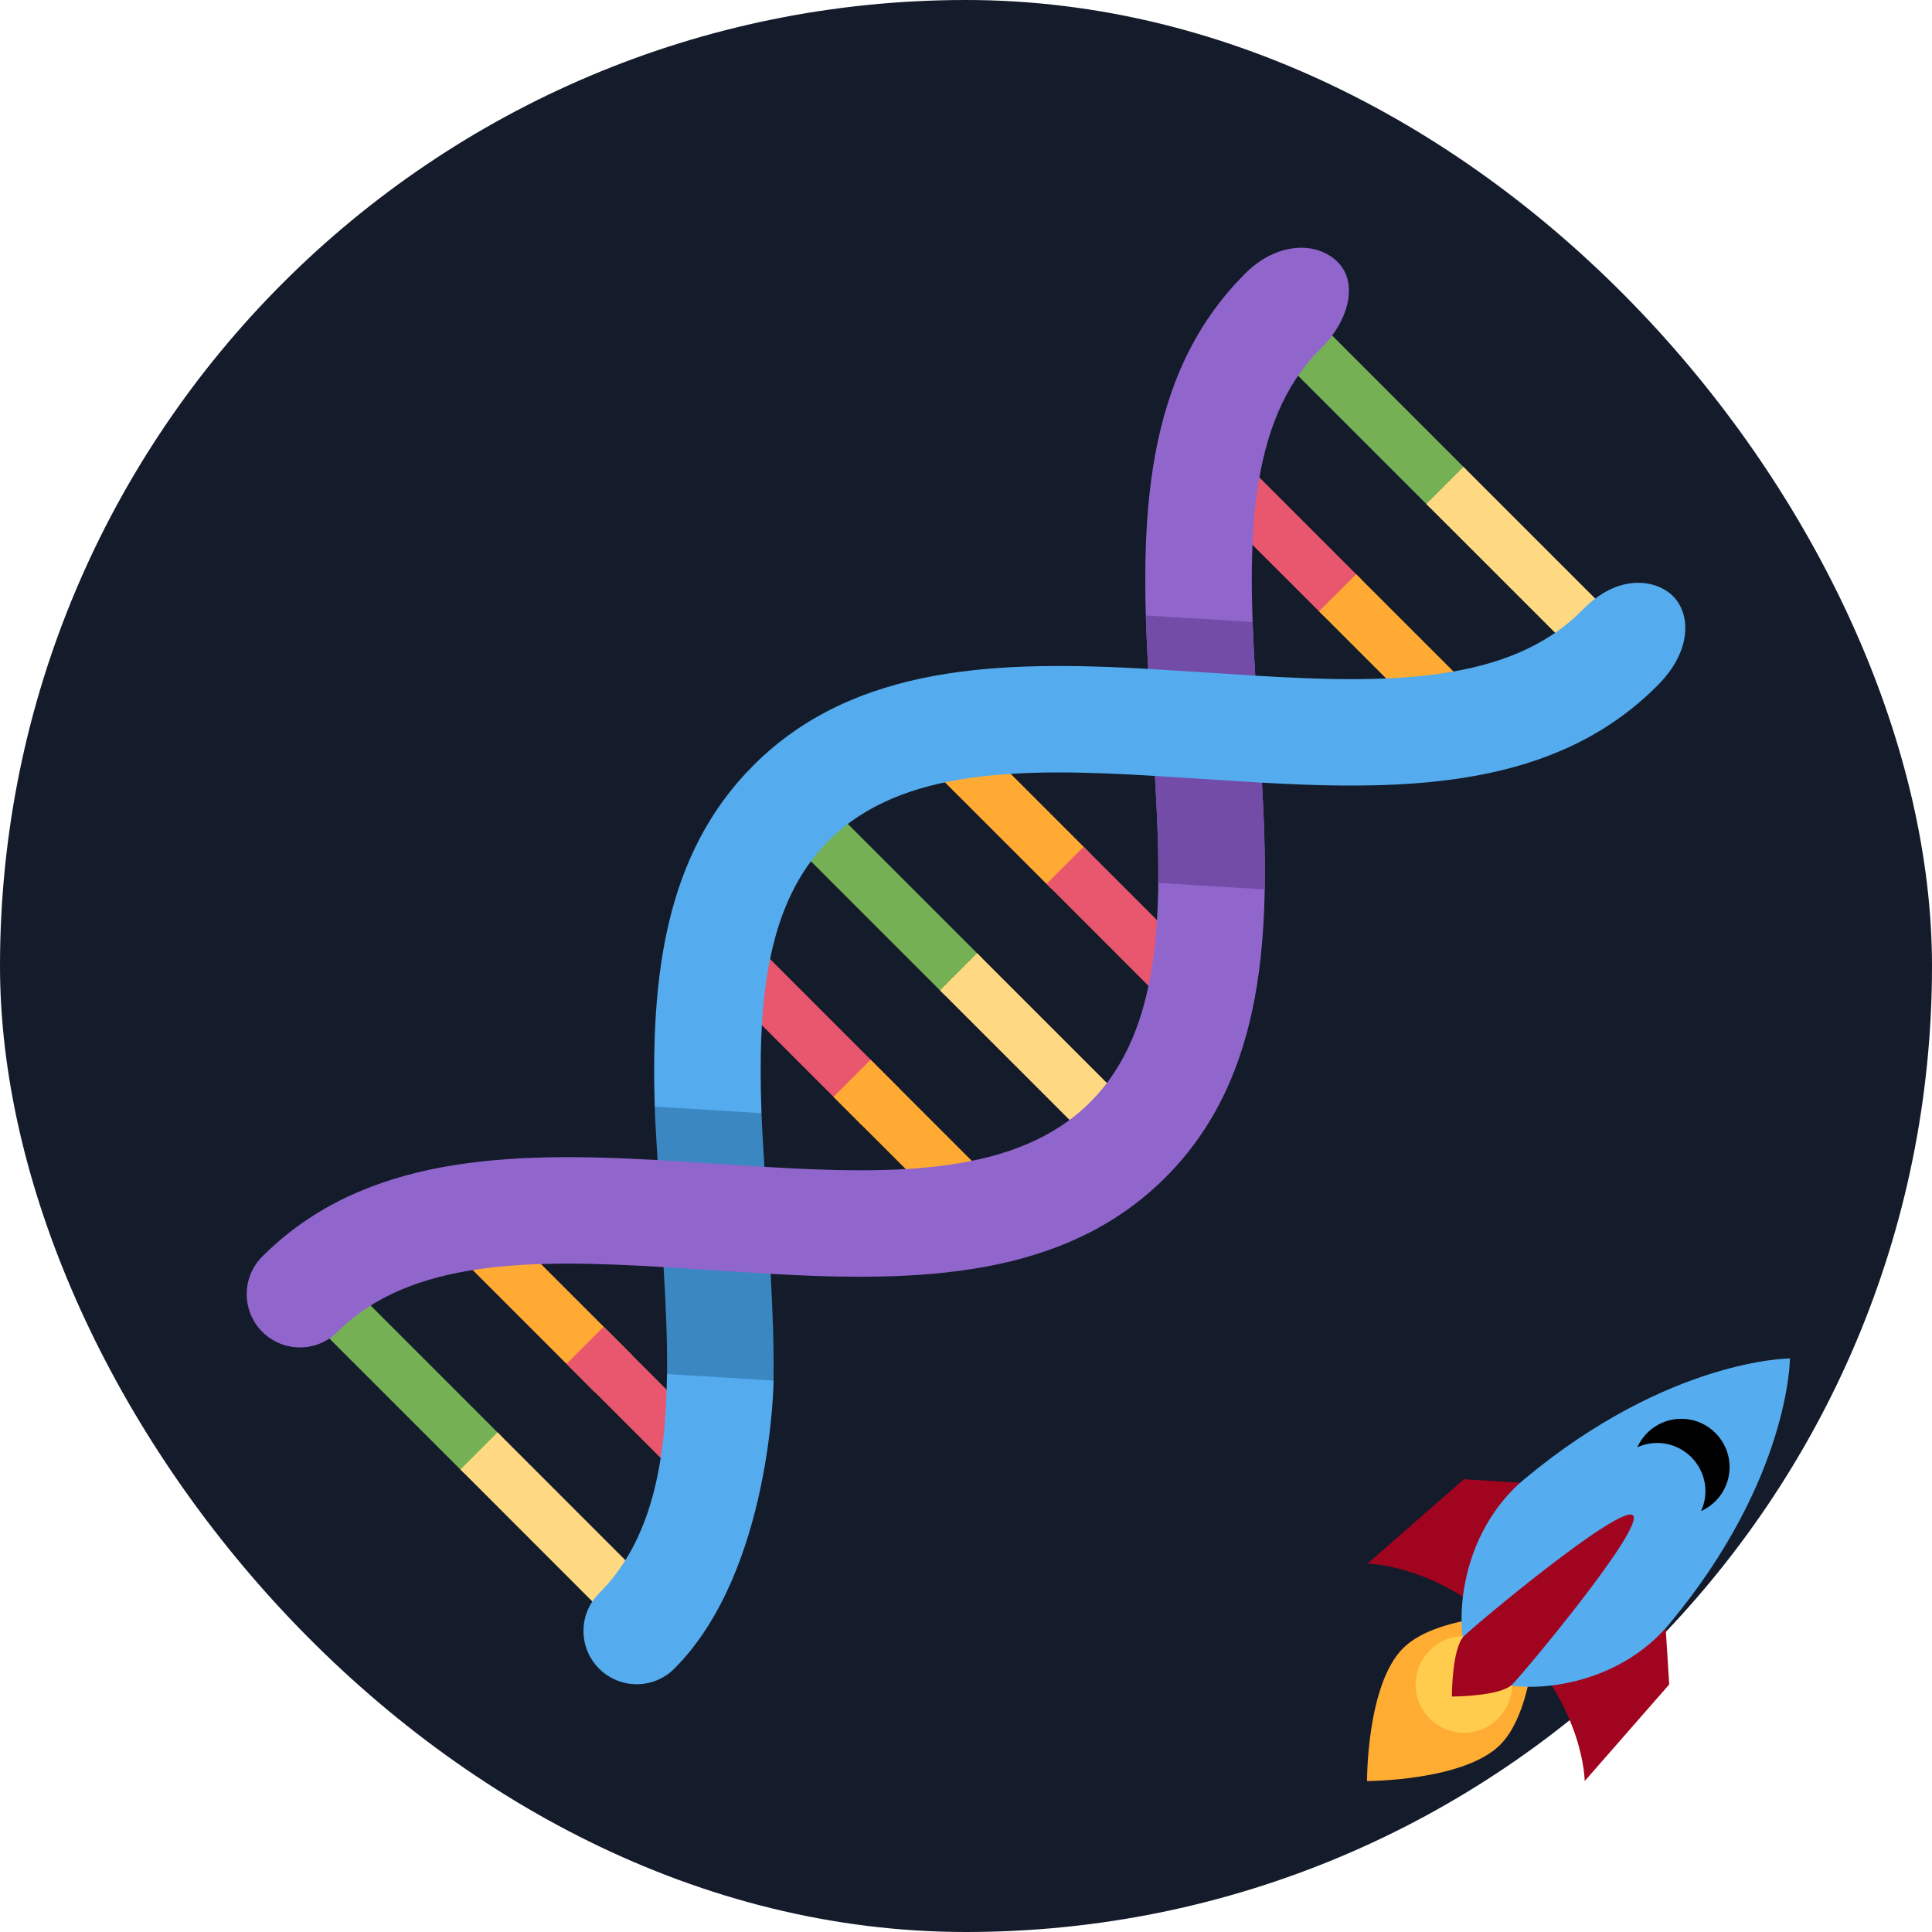 <svg xmlns="http://www.w3.org/2000/svg" xmlns:svg="http://www.w3.org/2000/svg" id="svg82" width="1024" height="1024" version="1.1" viewBox="0 0 1024 1024" xml:space="preserve"><rect style="fill:#141b2a;fill-opacity:1;stroke-width:7.452" id="rect180" width="1024" height="1024" x="0" y="0" ry="512"/><g id="surface1" transform="translate(127.999,127.99)"><path style="fill:#75b054;fill-opacity:1;fill-rule:nonzero;stroke:none" id="path45" d="m 64.406,559.914 73.215,73.215 -19.691,19.672 -73.215,-73.195 z m 0,0"/><path style="fill:#ffd982;fill-opacity:1;fill-rule:nonzero;stroke:none" id="path47" d="m 135.723,631.188 73.195,73.219 -19.691,19.691 -73.172,-73.219 z m 0,0"/><path style="fill:#ffab33;fill-opacity:1;fill-rule:nonzero;stroke:none" id="path49" d="m 133.824,517.055 73.215,73.219 -19.691,19.688 -73.215,-73.215 z m 0,0"/><path style="fill:#e8576e;fill-opacity:1;fill-rule:nonzero;stroke:none" id="path51" d="m 191.957,575.188 73.215,73.219 -19.688,19.691 -73.195,-73.219 z m 83.391,-199.656 73.195,73.215 -19.691,19.691 -73.191,-73.215 z m 0,0"/><path style="fill:#ffab33;fill-opacity:1;fill-rule:nonzero;stroke:none" id="path53" d="m 333.461,433.684 73.215,73.195 -19.688,19.691 -73.219,-73.195 z m 0,0"/><path style="fill:#75b054;fill-opacity:1;fill-rule:nonzero;stroke:none" id="path55" d="m 319.359,306.711 73.215,73.215 -19.668,19.691 -73.215,-73.219 z m 0,0"/><path style="fill:#ffd982;fill-opacity:1;fill-rule:nonzero;stroke:none" id="path57" d="m 389.91,377.238 73.215,73.215 -19.691,19.691 -73.215,-73.215 z m 0,0"/><path style="fill:#ffab33;fill-opacity:1;fill-rule:nonzero;stroke:none" id="path59" d="m 375.809,250.262 73.215,73.215 -19.691,19.672 -73.215,-73.195 z m 0,0"/><path style="fill:#e8576e;fill-opacity:1;fill-rule:nonzero;stroke:none" id="path61" d="m 446.355,320.812 73.219,73.191 -19.691,19.691 -73.195,-73.215 z m 73.902,-215 73.215,73.219 -19.691,19.668 -73.215,-73.195 z m 0,0"/><path style="fill:#ffab33;fill-opacity:1;fill-rule:nonzero;stroke:none" id="path63" d="m 590.805,176.363 73.215,73.195 -19.688,19.688 -73.219,-73.215 z m 0,0"/><path style="fill:#75b054;fill-opacity:1;fill-rule:nonzero;stroke:none" id="path65" d="m 576.277,48.043 73.215,73.215 -19.691,19.691 -73.215,-73.215 z m 0,0"/><path style="fill:#ffd982;fill-opacity:1;fill-rule:nonzero;stroke:none" id="path67" d="m 647.68,119.465 73.215,73.195 -19.688,19.691 -73.219,-73.195 z m 0,0"/><path style="fill:#9166cc;fill-opacity:1;fill-rule:nonzero;stroke:none" id="path69" d="m 531.668,17.324 c -53.758,53.758 -55.488,131.09 -51.113,209.191 10.688,0.598 21.375,1.305 32.043,2.008 8.32,0.555 16.531,1.086 24.727,1.578 C 533.098,160 533.078,95.723 571.586,57.215 587.094,42.219 591.957,21.953 581.121,11.008 569.707,-0.512 548.223,0.406 531.668,17.324 Z m 0,0"/><path style="fill:#3a87c2;fill-opacity:1;fill-rule:nonzero;stroke:none" id="path71" d="m 280.449,547.199 -3.266,-56.746 c -0.555,-9.492 -1.238,-19.18 -1.578,-28.414 -6.316,-6.316 -52.609,-7.445 -56.598,-3.457 0.277,9.387 1.004,18.859 1.516,28.309 0.598,10.711 2.688,48.535 3.18,56.746 1.148,19.414 2.047,38.527 1.832,56.66 5.527,5.527 50.582,9.324 56.426,3.457 0.32,-18.602 -0.469,-37.566 -1.512,-56.555 z m 0,0"/><path style="fill:#54abee;fill-opacity:1;fill-rule:nonzero;stroke:none" id="path73" d="m 282.027,603.734 -56.512,-3.457 c -0.555,47.125 -8.191,88.426 -35.992,116.223 -11.027,11.031 -11.027,28.887 0,39.914 5.508,5.508 12.738,8.277 19.949,8.277 7.211,0 14.441,-2.75 19.945,-8.277 51.691,-51.668 52.629,-153.043 52.609,-152.68 z m 0,0"/><path style="fill:#9166cc;fill-opacity:1;fill-rule:nonzero;stroke:none" id="path75" d="m 540.887,286.871 c -10.688,-0.598 -21.398,-1.305 -32.066,-2.008 -8.297,-0.555 -16.531,-1.086 -24.703,-1.578 4.223,70.082 4.246,134.379 -34.281,172.887 -38.488,38.484 -102.68,38.504 -172.672,34.281 C 268.93,489.961 231.105,487.465 220.5,486.871 142.273,482.477 64.832,484.18 11.008,538.004 0,549.012 0,566.871 11.031,577.898 c 5.504,5.504 12.734,8.277 19.945,8.277 7.211,0 14.441,-2.75 19.945,-8.277 38.508,-38.484 102.723,-38.527 172.758,-34.305 8.215,0.492 46.102,2.988 56.746,3.586 78.125,4.371 155.5,2.664 209.301,-51.117 53.781,-53.758 55.531,-131.094 51.16,-209.191 z m 0,0"/><path style="fill:#734ca8;fill-opacity:1;fill-rule:nonzero;stroke:none" id="path77" d="m 540.887,286.871 c -0.598,-10.691 -3.094,-48.578 -3.586,-56.75 -0.574,-9.598 -1.043,-19.07 -1.363,-28.414 -7.168,-0.449 -44.801,-2.836 -56.598,-3.477 0.277,9.387 0.68,18.836 1.195,28.285 0.594,10.691 3.09,48.578 3.582,56.77 1.172,19.5 1.941,38.484 1.727,56.66 7.105,0.449 44.672,2.816 56.43,3.457 0.32,-18.602 -0.32,-37.523 -1.387,-56.531 z m 0,0"/><path style="fill:#54abee;fill-opacity:1;fill-rule:nonzero;stroke:none" id="path79" d="m 759.062,188.309 c -8.961,-9.301 -29.547,-12.82 -48.875,7.531 -38.508,38.508 -102.762,38.527 -172.887,34.281 -8.191,-0.488 -46.078,-3.008 -56.766,-3.605 -78.082,-4.371 -155.438,-2.621 -209.195,51.137 -47.254,47.254 -54.293,112.727 -52.332,180.906 11.797,0.641 49.473,3.031 56.598,3.457 -2.09,-58.773 2.41,-111.23 35.648,-144.469 38.508,-38.508 102.785,-38.508 172.883,-34.281 8.172,0.488 46.082,2.984 56.77,3.582 78.102,4.375 155.434,2.645 209.195,-51.113 18.902,-18.539 17.918,-38.125 8.961,-47.426 z m 0,0"/></g><path style="opacity:1;fill:#0b111e;fill-opacity:1;stroke-width:2.153" id="rect4683" width="374.724" height="384" x="-1023.986" y="-1024" d="m -836.624,-1024 c 103.798,0 187.362,83.563 187.362,187.362 v 9.276 c 0,103.798 -83.563,187.362 -187.362,187.362 -103.798,0 -187.362,-83.563 -187.362,-187.362 v -9.276 c 0,-103.798 83.563,-187.362 187.362,-187.362 z" ry="187.362" transform="scale(-1)"/><g id="g1026" transform="matrix(6.4,0,0,6.4,718.314,720)"><path id="path1002" fill="#a0041e" d="m 1,17 8,-7 16,1 1,16 -7,8 C 19,35 19.001,29.001 13,23 6.999,16.999 1,17 1,17 Z"/><path id="path1004" fill="#ffac33" d="m 0.973,35 c 0,0 -0.036,-7.979 2.985,-11 C 6.979,20.979 15,21.187 15,21.187 15,21.187 14.999,29 11.999,32 c -3,3 -11.026,3 -11.026,3 z"/><circle id="circle1006" cx="8.999" cy="27" r="4" fill="#ffcc4d"/><path id="path1008" fill="#55acee" d="m 35.999,0 c 0,0 -10,0 -22,10 -6,5 -6,14 -4,16 2,2 11,2 16,-4 10,-12 10,-22 10,-22 z"/><path id="path1010" d="M 26.999,5 C 25.376,5 23.986,5.971 23.358,7.36 23.86,7.133 24.413,7 24.999,7 c 2.209,0 4,1.791 4,4 0,0.586 -0.133,1.139 -0.359,1.64 1.389,-0.627 2.359,-2.017 2.359,-3.64 0,-2.209 -1.791,-4 -4,-4 z"/><path id="path1012" fill="#a0041e" d="M 8,28 C 8,28 8,24 9,23 10,22 22.001,12.001 23,13 23.999,13.999 13.999,26 12.999,27 11.999,28 8,28 8,28 Z"/></g></svg>